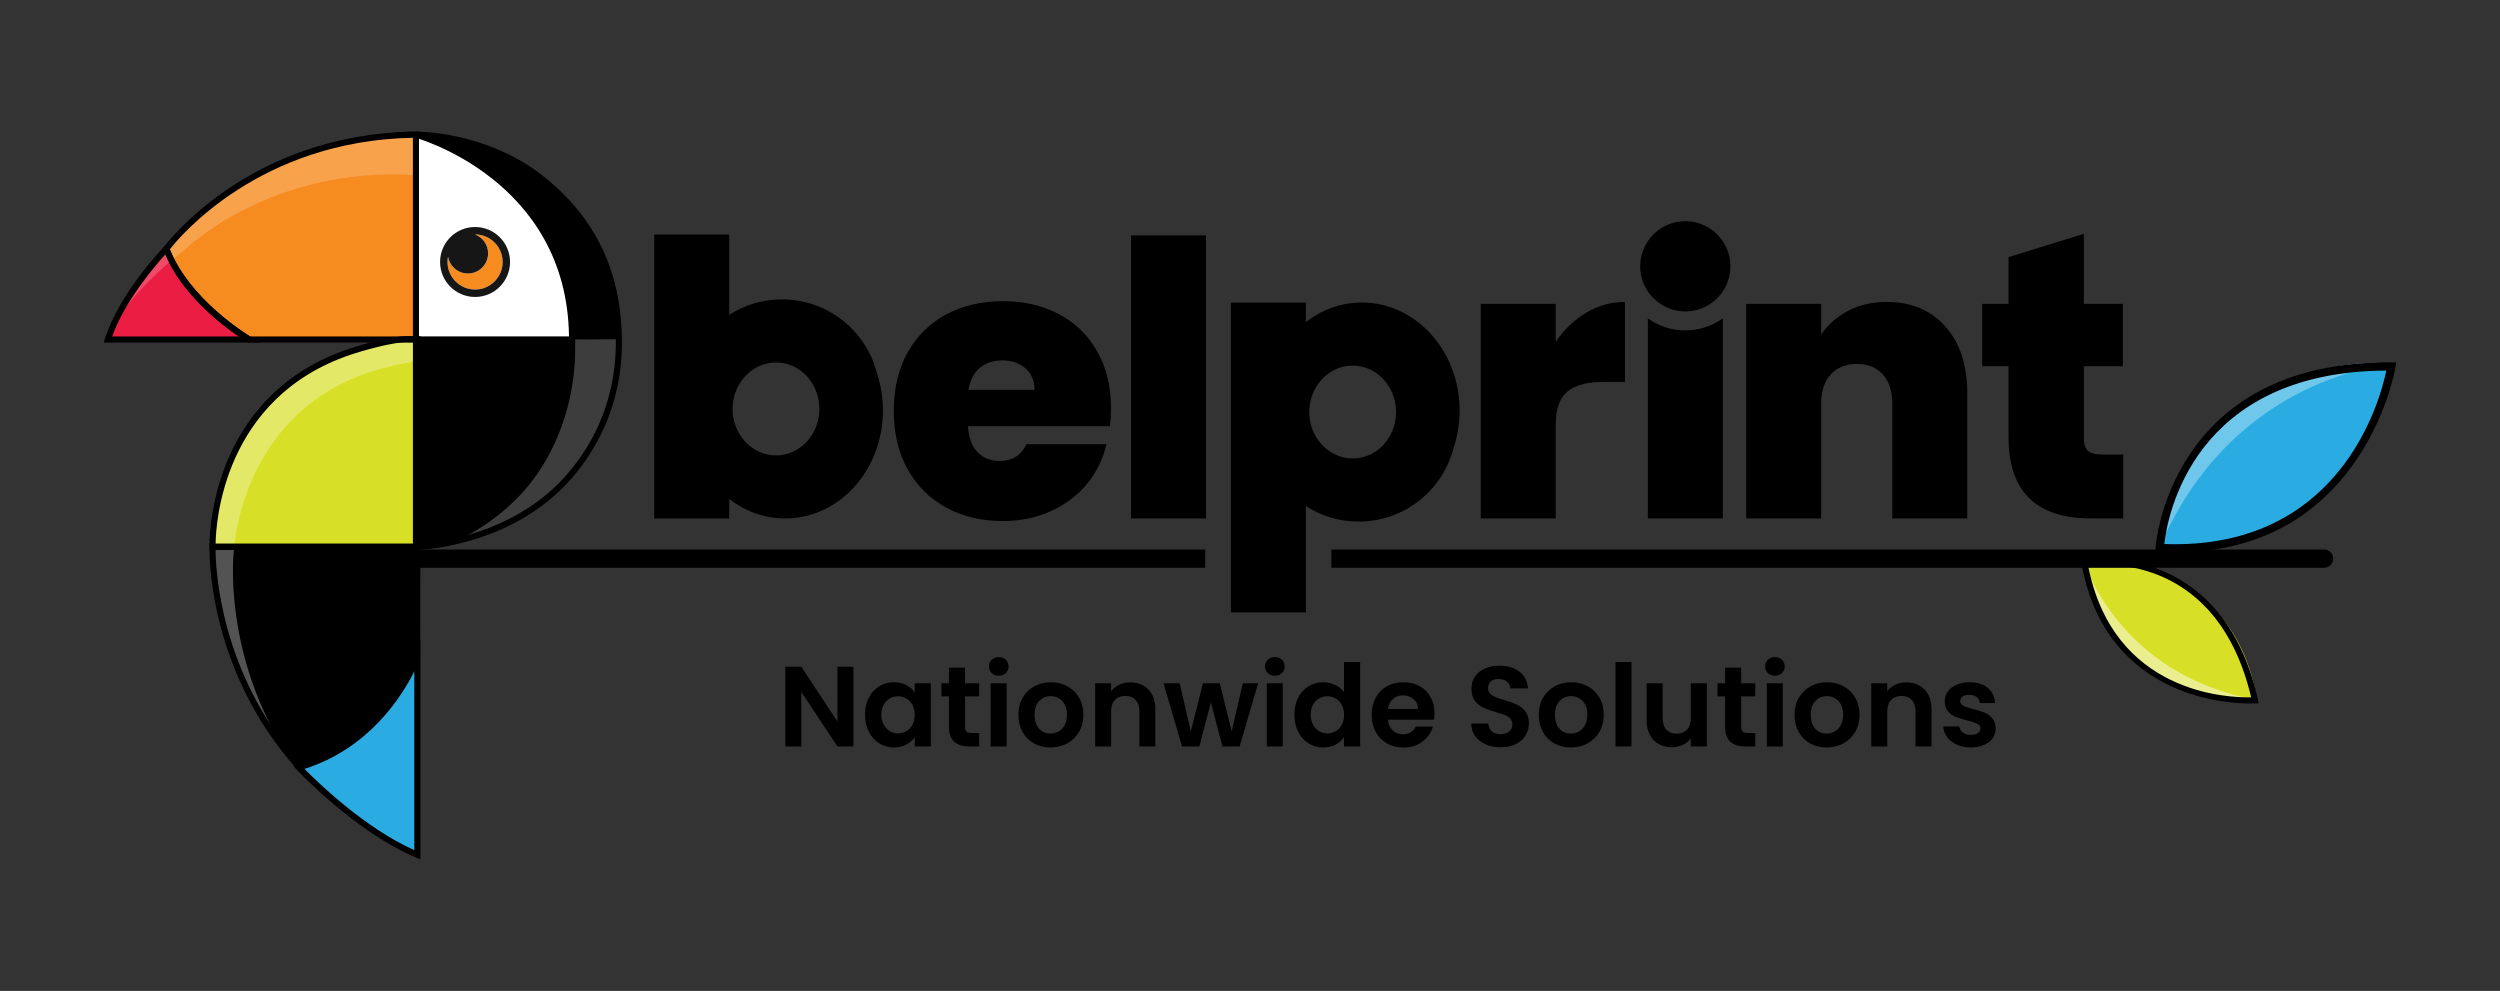 <?xml version="1.0" encoding="UTF-8"?>
<svg id="Layer_1" data-name="Layer 1" xmlns="http://www.w3.org/2000/svg" viewBox="0 0 2140 848.26"><rect x="0" y="0" width="2140" height="848.26" fill="#333333" stroke="none"/>
  <defs>
    <style>
      .cls-1 {
        fill: #70c7ec;
      }

      .cls-1, .cls-2, .cls-3, .cls-4, .cls-5, .cls-6, .cls-7, .cls-8, .cls-9, .cls-10, .cls-11, .cls-12, .cls-13, .cls-14, .cls-15 {
        stroke-width: 0px;
      }

      .cls-3 {
        fill: #eaee8e;
      }

      .cls-4 {
        fill: #161616;
      }

      .cls-5 {
        fill: #ef4a67;
      }

      .cls-6 {
        fill: #f68b20;
      }

      .cls-7 {
        fill: #fff;
      }

      .cls-8 {
        fill: #d7df26;
      }

      .cls-9 {
        fill: #eb1d42;
      }

      .cls-10 {
        fill: #f8a24c;
      }

      .cls-11 {
        fill: #282829;
      }

      .cls-12 {
        fill: #3d3d3e;
      }

      .cls-13 {
        fill: #535354;
      }

      .cls-14 {
        fill: #e3e967;
      }

      .cls-15 {
        fill: #2aace2;
      }
    </style>
  </defs>
  <g>
    <path class="cls-2" d="m730.5,638.96h-13.67l-30.94-46.76v46.76h-13.67v-68.23h13.67l30.94,46.85v-46.85h13.67v68.23Z"/>
    <path class="cls-2" d="m743.73,597.18c2.18-4.23,5.14-7.48,8.88-9.76,3.74-2.28,7.92-3.42,12.55-3.42,4.03,0,7.57.81,10.59,2.44,3.02,1.63,5.45,3.68,7.27,6.15v-7.71h13.77v54.08h-13.77v-7.91c-1.76,2.54-4.18,4.64-7.27,6.3-3.09,1.66-6.65,2.49-10.69,2.49-4.56,0-8.71-1.18-12.45-3.52-3.74-2.34-6.7-5.64-8.88-9.91-2.18-4.26-3.27-9.15-3.27-14.69s1.09-10.32,3.27-14.55Zm37.34,6.2c-1.3-2.38-3.06-4.2-5.27-5.47-2.21-1.27-4.59-1.9-7.13-1.9s-4.88.62-7.03,1.86c-2.15,1.24-3.89,3.04-5.22,5.42-1.33,2.37-2,5.19-2,8.44s.67,6.1,2,8.54c1.33,2.44,3.09,4.31,5.27,5.61,2.18,1.3,4.51,1.95,6.98,1.95s4.91-.63,7.13-1.9c2.21-1.27,3.97-3.09,5.27-5.47,1.3-2.38,1.95-5.22,1.95-8.54s-.65-6.16-1.95-8.54Z"/>
    <path class="cls-2" d="m826.07,596.11v26.17c0,1.82.44,3.14,1.32,3.95.88.81,2.36,1.22,4.44,1.22h6.34v11.52h-8.59c-11.52,0-17.28-5.6-17.28-16.79v-26.06h-6.44v-11.22h6.44v-13.38h13.76v13.38h12.1v11.22h-12.1Z"/>
    <path class="cls-2" d="m848.96,576.15c-1.6-1.53-2.39-3.43-2.39-5.71s.79-4.18,2.39-5.71c1.59-1.53,3.59-2.3,6-2.3s4.41.77,6,2.3c1.59,1.53,2.39,3.43,2.39,5.71s-.8,4.19-2.39,5.71c-1.59,1.53-3.59,2.29-6,2.29s-4.41-.76-6-2.29Zm12.74,8.74v54.08h-13.67v-54.08h13.67Z"/>
    <path class="cls-2" d="m885.12,636.38c-4.16-2.31-7.43-5.58-9.81-9.81-2.37-4.23-3.56-9.11-3.56-14.64s1.22-10.41,3.66-14.64c2.44-4.23,5.77-7.5,10.01-9.81,4.23-2.31,8.95-3.47,14.15-3.47s9.92,1.16,14.15,3.47c4.23,2.31,7.56,5.58,10.01,9.81,2.44,4.23,3.66,9.11,3.66,14.64s-1.26,10.41-3.76,14.64c-2.51,4.23-5.89,7.5-10.15,9.81-4.27,2.31-9.03,3.47-14.3,3.47s-9.89-1.16-14.06-3.47Zm21.04-10.25c2.18-1.2,3.92-3.01,5.22-5.42,1.3-2.41,1.96-5.34,1.96-8.79,0-5.14-1.35-9.09-4.05-11.86-2.7-2.76-6-4.15-9.91-4.15s-7.17,1.38-9.81,4.15c-2.63,2.76-3.95,6.72-3.95,11.86s1.28,9.1,3.85,11.86c2.57,2.76,5.81,4.15,9.71,4.15,2.47,0,4.8-.6,6.98-1.81Z"/>
    <path class="cls-2" d="m983.03,590.21c3.97,4.07,5.96,9.75,5.96,17.03v31.73h-13.67v-29.87c0-4.29-1.07-7.6-3.22-9.91-2.15-2.31-5.08-3.46-8.78-3.46s-6.75,1.16-8.94,3.46c-2.18,2.31-3.27,5.62-3.27,9.91v29.87h-13.67v-54.08h13.67v6.74c1.82-2.35,4.15-4.19,6.98-5.52,2.83-1.33,5.94-2,9.32-2,6.44,0,11.65,2.04,15.62,6.1Z"/>
    <path class="cls-2" d="m1076.94,584.89l-15.81,54.08h-14.74l-9.86-37.78-9.86,37.78h-14.84l-15.91-54.08h13.86l9.57,41.19,10.35-41.19h14.45l10.15,41.09,9.57-41.09h13.08Z"/>
    <path class="cls-2" d="m1085.29,576.15c-1.6-1.53-2.39-3.43-2.39-5.71s.79-4.18,2.39-5.71c1.59-1.53,3.59-2.3,6-2.3s4.41.77,6,2.3c1.59,1.53,2.39,3.43,2.39,5.71s-.8,4.19-2.39,5.71c-1.59,1.53-3.59,2.29-6,2.29s-4.41-.76-6-2.29Zm12.74,8.74v54.08h-13.67v-54.08h13.67Z"/>
    <path class="cls-2" d="m1111.25,597.18c2.18-4.23,5.16-7.48,8.93-9.76,3.77-2.28,7.97-3.42,12.59-3.42,3.52,0,6.87.77,10.06,2.3,3.19,1.53,5.73,3.56,7.62,6.1v-25.67h13.86v72.24h-13.86v-8c-1.7,2.67-4.07,4.82-7.13,6.44-3.06,1.63-6.6,2.44-10.64,2.44-4.56,0-8.72-1.18-12.49-3.52-3.77-2.34-6.75-5.64-8.93-9.91-2.18-4.26-3.27-9.15-3.27-14.69s1.09-10.32,3.27-14.55Zm37.34,6.2c-1.3-2.38-3.06-4.2-5.27-5.47-2.21-1.27-4.59-1.9-7.13-1.9s-4.88.62-7.03,1.86c-2.15,1.24-3.89,3.04-5.22,5.42-1.33,2.37-2,5.19-2,8.44s.67,6.1,2,8.54c1.33,2.44,3.09,4.31,5.27,5.61,2.18,1.3,4.5,1.95,6.98,1.95s4.91-.63,7.13-1.9c2.21-1.27,3.97-3.09,5.27-5.47,1.3-2.38,1.96-5.22,1.96-8.54s-.65-6.16-1.96-8.54Z"/>
    <path class="cls-2" d="m1227.56,616.03h-39.54c.33,3.9,1.69,6.96,4.1,9.18,2.41,2.21,5.37,3.32,8.88,3.32,5.08,0,8.69-2.18,10.84-6.54h14.74c-1.56,5.21-4.56,9.49-8.98,12.84-4.42,3.36-9.86,5.03-16.3,5.03-5.2,0-9.87-1.16-14.01-3.47-4.13-2.31-7.35-5.58-9.66-9.81-2.31-4.23-3.46-9.11-3.46-14.64s1.14-10.51,3.42-14.74c2.28-4.23,5.46-7.48,9.57-9.76,4.1-2.28,8.81-3.42,14.15-3.42s9.75,1.11,13.81,3.32c4.07,2.21,7.23,5.35,9.47,9.42,2.25,4.07,3.37,8.74,3.37,14.01,0,1.96-.13,3.71-.39,5.27Zm-13.76-9.18c-.07-3.51-1.34-6.32-3.81-8.44-2.47-2.11-5.5-3.17-9.08-3.17-3.39,0-6.23,1.02-8.54,3.08-2.31,2.05-3.73,4.9-4.25,8.54h25.68Z"/>
    <path class="cls-2" d="m1271.83,637.21c-3.81-1.62-6.82-3.97-9.03-7.03-2.21-3.06-3.36-6.67-3.42-10.84h14.64c.19,2.8,1.19,5.02,2.97,6.64,1.79,1.63,4.25,2.44,7.37,2.44s5.69-.76,7.52-2.29c1.82-1.53,2.73-3.53,2.73-6,0-2.02-.62-3.68-1.85-4.98-1.24-1.3-2.79-2.33-4.64-3.08-1.85-.75-4.41-1.58-7.66-2.49-4.42-1.3-8.02-2.59-10.79-3.85-2.76-1.27-5.14-3.19-7.12-5.76-1.99-2.57-2.98-6-2.98-10.3,0-4.03,1.01-7.55,3.02-10.54,2.02-2.99,4.85-5.29,8.49-6.88,3.65-1.59,7.81-2.39,12.49-2.39,7.03,0,12.74,1.71,17.13,5.13,4.39,3.42,6.82,8.18,7.27,14.3h-15.03c-.13-2.34-1.13-4.28-2.98-5.8-1.85-1.53-4.31-2.3-7.37-2.3-2.67,0-4.8.68-6.4,2.05-1.59,1.36-2.39,3.35-2.39,5.95,0,1.82.6,3.34,1.81,4.54,1.2,1.2,2.7,2.18,4.49,2.93,1.79.75,4.31,1.61,7.57,2.59,4.42,1.3,8.03,2.6,10.84,3.91,2.8,1.3,5.2,3.25,7.22,5.86,2.02,2.61,3.03,6.02,3.03,10.25,0,3.65-.95,7.03-2.83,10.15-1.89,3.13-4.65,5.62-8.3,7.47-3.65,1.85-7.97,2.78-12.98,2.78-4.75,0-9.03-.81-12.84-2.44Z"/>
    <path class="cls-2" d="m1330.55,636.38c-4.16-2.31-7.43-5.58-9.81-9.81-2.38-4.23-3.56-9.11-3.56-14.64s1.22-10.41,3.66-14.64c2.44-4.23,5.77-7.5,10.01-9.81,4.23-2.31,8.95-3.47,14.15-3.47s9.92,1.16,14.15,3.47c4.23,2.31,7.57,5.58,10.01,9.81,2.44,4.23,3.66,9.11,3.66,14.64s-1.25,10.41-3.76,14.64c-2.51,4.23-5.89,7.5-10.15,9.81-4.26,2.31-9.03,3.47-14.3,3.47s-9.89-1.16-14.06-3.47Zm21.04-10.25c2.18-1.2,3.92-3.01,5.22-5.42,1.3-2.41,1.95-5.34,1.95-8.79,0-5.14-1.35-9.09-4.05-11.86-2.7-2.76-6-4.15-9.9-4.15s-7.18,1.38-9.81,4.15c-2.64,2.76-3.96,6.72-3.96,11.86s1.29,9.1,3.86,11.86c2.57,2.76,5.8,4.15,9.71,4.15,2.47,0,4.8-.6,6.98-1.81Z"/>
    <path class="cls-2" d="m1396.53,566.73v72.24h-13.67v-72.24h13.67Z"/>
    <path class="cls-2" d="m1461.06,584.89v54.08h-13.76v-6.83c-1.76,2.34-4.05,4.18-6.88,5.51-2.83,1.33-5.91,2-9.23,2-4.23,0-7.97-.89-11.23-2.68-3.25-1.79-5.8-4.42-7.66-7.91-1.85-3.48-2.78-7.63-2.78-12.44v-31.73h13.67v29.77c0,4.3,1.07,7.6,3.22,9.91,2.15,2.31,5.08,3.47,8.78,3.47s6.74-1.16,8.88-3.47c2.15-2.31,3.22-5.61,3.22-9.91v-29.77h13.76Z"/>
    <path class="cls-2" d="m1490.44,596.11v26.17c0,1.82.44,3.14,1.32,3.95.88.81,2.36,1.22,4.44,1.22h6.34v11.52h-8.59c-11.52,0-17.28-5.6-17.28-16.79v-26.06h-6.45v-11.22h6.45v-13.38h13.76v13.38h12.1v11.22h-12.1Z"/>
    <path class="cls-2" d="m1513.33,576.15c-1.59-1.53-2.39-3.43-2.39-5.71s.8-4.18,2.39-5.71c1.59-1.53,3.59-2.3,6-2.3s4.41.77,6,2.3c1.59,1.53,2.39,3.43,2.39,5.71s-.8,4.19-2.39,5.71c-1.59,1.53-3.59,2.29-6,2.29s-4.41-.76-6-2.29Zm12.74,8.74v54.08h-13.67v-54.08h13.67Z"/>
    <path class="cls-2" d="m1549.5,636.38c-4.16-2.31-7.43-5.58-9.81-9.81-2.38-4.23-3.56-9.11-3.56-14.64s1.22-10.41,3.66-14.64c2.44-4.23,5.77-7.5,10.01-9.81,4.23-2.31,8.95-3.47,14.15-3.47s9.92,1.16,14.15,3.47c4.23,2.31,7.57,5.58,10.01,9.81,2.44,4.23,3.66,9.11,3.66,14.64s-1.25,10.41-3.76,14.64c-2.51,4.23-5.89,7.5-10.15,9.81-4.26,2.31-9.03,3.47-14.3,3.47s-9.89-1.16-14.06-3.47Zm21.04-10.25c2.18-1.2,3.92-3.01,5.22-5.42,1.3-2.41,1.95-5.34,1.95-8.79,0-5.14-1.35-9.09-4.05-11.86-2.7-2.76-6-4.15-9.9-4.15s-7.18,1.38-9.81,4.15c-2.64,2.76-3.96,6.72-3.96,11.86s1.29,9.1,3.86,11.86c2.57,2.76,5.8,4.15,9.71,4.15,2.47,0,4.8-.6,6.98-1.81Z"/>
    <path class="cls-2" d="m1647.41,590.21c3.97,4.07,5.96,9.75,5.96,17.03v31.73h-13.67v-29.87c0-4.29-1.07-7.6-3.22-9.91-2.15-2.31-5.08-3.46-8.79-3.46s-6.75,1.16-8.93,3.46c-2.18,2.31-3.27,5.62-3.27,9.91v29.87h-13.67v-54.08h13.67v6.74c1.82-2.35,4.15-4.19,6.98-5.52,2.83-1.33,5.94-2,9.32-2,6.44,0,11.64,2.04,15.62,6.1Z"/>
    <path class="cls-2" d="m1675.13,637.45c-3.51-1.59-6.29-3.76-8.35-6.49-2.05-2.73-3.17-5.76-3.37-9.08h13.76c.26,2.08,1.28,3.81,3.08,5.17,1.79,1.36,4.02,2.05,6.69,2.05s4.64-.52,6.1-1.56c1.47-1.04,2.2-2.38,2.2-4,0-1.76-.9-3.08-2.68-3.96-1.79-.88-4.64-1.84-8.54-2.88-4.04-.98-7.34-1.99-9.91-3.03-2.57-1.04-4.78-2.63-6.64-4.78-1.85-2.15-2.78-5.04-2.78-8.69,0-2.99.86-5.73,2.59-8.2,1.73-2.47,4.2-4.42,7.42-5.86,3.22-1.43,7.01-2.15,11.37-2.15,6.44,0,11.58,1.61,15.42,4.83,3.84,3.22,5.95,7.57,6.34,13.03h-13.08c-.19-2.15-1.09-3.86-2.68-5.13-1.6-1.27-3.73-1.9-6.4-1.9-2.47,0-4.38.46-5.71,1.37-1.33.91-2,2.18-2,3.8,0,1.82.91,3.21,2.73,4.15,1.82.95,4.65,1.9,8.49,2.88,3.91.97,7.13,1.99,9.66,3.02,2.54,1.04,4.74,2.65,6.59,4.83,1.86,2.18,2.82,5.06,2.88,8.64,0,3.12-.87,5.92-2.59,8.4-1.73,2.47-4.2,4.41-7.42,5.8-3.22,1.4-6.98,2.1-11.28,2.1s-8.39-.8-11.91-2.39Z"/>
  </g>
  <path class="cls-15" d="m1847.48,471.14s11.41-161.24,201.18-159.59c0,0-28.23,168.6-201.18,159.59Z"/>
  <path class="cls-1" d="m2048.66,311.55s-138.05,8.09-201.18,159.59c0,0,11.02-88.63,78.66-128.89,67.63-40.26,122.52-30.7,122.52-30.7Z"/>
  <g>
    <path class="cls-8" d="m1932.03,599.18s-119.99,17.61-149.35-121.71c0,0,128.09-6.47,149.35,121.71Z"/>
    <path class="cls-3" d="m1782.68,477.47s28.17,99.85,149.35,121.71c0,0-66.72,6.2-107.12-36.88-40.4-43.07-42.23-84.83-42.23-84.83Z"/>
  </g>
  <path class="cls-2" d="m1928.37,602.18c-16.4.37-125.44-1.76-146.66-119.98l-.48-2.68,2.62-.45c1.18-.19,118.07-18.35,148.94,119.76l.69,3.05-3.05.21c-.09,0-.8.05-2.06.08Zm-141.02-118.19c21.35,109.96,119.83,113.35,139.48,112.91h.16c-28.47-120.07-122.21-114.95-139.64-112.91Z"/>
  <path class="cls-2" d="m2050.03,316.99c-4.49,21.57-40.32,163.59-201.43,155.53l-3.66-.18.21-3.57c.1-1.6,11.78-160.04,201.84-158.58l4.2.03-.64,4.05c-.02.12-.18,1.07-.52,2.72Zm-197.38,148.69c150.34,5.39,184.62-122.44,190-148.27.02-.07.03-.14.04-.21-165.72.86-187.44,125.05-190.05,148.49Z"/>
  <g>
    <path class="cls-2" d="m1031.69,470.38v15.64H311.09c-4.33,0-7.82-3.49-7.82-7.82s3.49-7.82,7.82-7.82h720.61Z"/>
    <path class="cls-2" d="m1997.25,478.2c0,4.33-3.49,7.82-7.82,7.82h-849.75v-15.64h849.75c4.33,0,7.82,3.49,7.82,7.82Z"/>
  </g>
  <g>
    <path class="cls-2" d="m951.03,349.78c0-18.77-3.94-35.08-11.79-48.93-7.85-13.87-18.77-24.5-32.73-31.93-13.98-7.41-30.02-11.12-48.13-11.12s-34.54,3.8-48.61,11.45c-14.08,7.63-25.06,18.49-32.91,32.57-7.85,14.08-11.79,30.72-11.79,49.92s3.98,35.9,11.95,50.08c7.97,14.2,18.99,25.1,33.07,32.75,14.08,7.63,30.16,11.45,48.29,11.45,15.06,0,28.81-2.85,41.26-8.51,12.43-5.68,22.75-13.49,30.92-23.41,8.19-9.94,13.71-21.24,16.53-33.89h-68.41c-4.58,9.6-12.23,14.4-22.93,14.4-7.63,0-13.91-2.47-18.81-7.37-4.92-4.92-7.71-12.39-8.35-22.43h121.44c.66-5.02,1-10.02,1-15.06m-122.12-16.04c1.51-8.29,4.8-14.56,9.82-18.83,5.02-4.24,11.45-6.37,19.32-6.37s14.4,2.23,19.64,6.71c5.22,4.46,7.85,10.64,7.85,18.49h-56.64Z"/>
    <rect class="cls-2" x="968.17" y="201.49" width="64.17" height="242.26"/>
    <path class="cls-2" d="m1390.96,258.44v68.43h-17.99c-13.99,0-24.34,2.73-31.12,8.19-6.75,5.46-10.14,14.94-10.14,28.49v80.2h-64.17v-183.65h64.17v32.41c7.21-10.48,15.94-18.79,26.2-24.88,10.24-6.12,21.28-9.18,33.05-9.18"/>
    <path class="cls-2" d="m1683.99,336.69v107.06h-64.17v-98.55c0-10.48-2.73-18.71-8.19-24.7-5.46-6.02-12.77-9-21.93-9s-17.13,2.99-22.59,9c-5.46,6-8.19,14.22-8.19,24.7v98.55h-64.17v-183.65h64.17v26.18c5.68-8.29,13.31-15,22.91-20.12,9.6-5.14,20.64-7.71,33.07-7.71,21.18,0,37.99,7.05,50.42,21.12,12.43,14.08,18.67,33.13,18.67,57.13"/>
    <path class="cls-2" d="m1817.51,389.07v54.68h-27.83c-46.93,0-70.38-23.25-70.38-69.74v-60.56h-22.59v-53.35h22.59v-40.01l64.48-19.95v59.96h33.39v53.35h-33.39v61.56c0,5.02,1.14,8.63,3.45,10.8,2.29,2.19,6.16,3.27,11.61,3.27h18.67Z"/>
    <path class="cls-2" d="m1474.7,272.46v171.29h-64.16v-171.27c9.16,6.64,20.3,10.36,32.1,10.36s22.88-3.74,32.07-10.38Z"/>
    <path class="cls-2" d="m1481.23,227.98c0,6.8-1.76,13.2-4.88,18.76-6.56,11.85-19.22,19.84-33.72,19.84s-27.89-8.49-34.32-20.9c-2.77-5.29-4.31-11.3-4.31-17.7,0-4.17.65-8.21,1.92-11.98,4.8-14.88,18.43-25.78,34.73-26.59.46-.03.98-.03,1.44-.03.19-.03.35-.03.54-.03h.33c17.81.14,32.77,12.39,37.06,28.98.81,3.09,1.22,6.32,1.22,9.65Z"/>
    <path class="cls-2" d="m1165.75,258.96c-17.81,0-34.35,6.15-47.9,16.64v-16.64h-64.16v265.25h64.16v-90.97c13.04,8.38,28.54,13.23,45.19,13.23,39.04,0,71.86-26.7,81.16-62.84,0-.03,0-.05.03-.08,3.36-10.03,5.2-20.87,5.2-32.2,0-51.02-37.46-92.38-83.68-92.38Zm-40.88,111.98c-2.66-5.48-4.15-11.66-4.15-18.24,0-4.31.62-8.43,1.84-12.31,4.64-15.32,17.76-26.54,33.4-27.38.46-.05.95-.05,1.41-.05h.81c17.16.14,31.55,12.74,35.67,29.79v.03c.76,3.17,1.17,6.51,1.17,9.92,0,7.02-1.71,13.61-4.69,19.33-6.32,12.17-18.49,20.41-32.45,20.41s-26.84-8.73-33.02-21.5Z"/>
    <path class="cls-2" d="m750.6,319.25s-.03-.08-.03-.14c-9.3-36.13-42.13-62.84-81.16-62.84-16.64,0-32.15,4.85-45.19,13.23v-68.77h-64.19v243.07h64.19v-16.64c13.55,10.49,30.09,16.64,47.9,16.64,46.22,0,83.68-41.37,83.68-92.41,0-11.3-1.84-22.12-5.2-32.15Zm-50.37,40.72v.03c-4.12,17.05-18.51,29.66-35.67,29.82h-.3c-.16,0-.35,0-.52-.03-.46,0-.95,0-1.41-.05-15.64-.84-28.76-12.04-33.4-27.35-1.22-3.88-1.84-8.02-1.84-12.33,0-6.59,1.49-12.77,4.15-18.22,6.18-12.79,18.65-21.52,33.02-21.52s26.13,8.24,32.45,20.44c2.98,5.72,4.69,12.28,4.69,19.3,0,3.41-.41,6.75-1.17,9.92Z"/>
  </g>
  <g>
    <path class="cls-8" d="m357.24,468.05h-175.3s-4.47-125.65,117.19-166.84c0,0,27.78-9.42,46.62-10.86h11.5v177.7Z"/>
    <path class="cls-11" d="m357.24,731.01v-262.96h-175.3s-7.02,175.46,175.3,262.96Z"/>
    <path class="cls-7" d="m337.6,119.27l6.96,171.32,154.29,2.61-4.43-80.21-51.51-54.05-45.18-35.11s-50.33-14.96-60.13-4.55Z"/>
    <path class="cls-2" d="m356.05,115.29s133.63,35.44,133.63,175.3h-133.63v177.7s77.35-1.33,128.68-57.64c23.88-26.19,45.71-66.34,45.02-120.06-.89-70.17-32.62-110.62-65.14-136.83-49.33-39.75-108.57-38.48-108.57-38.48Z"/>
    <path class="cls-6" d="m356.05,115.29v175.3h-142.73s-52.69-30.67-70.89-77.61c0,0,69.21-96.26,213.62-97.69Z"/>
    <path class="cls-9" d="m142.42,212.98s-37.6,38.57-50.05,77.61h120.94s-54.36-32.12-70.89-77.61Z"/>
    <path class="cls-2" d="m357.25,468.06v93.4s-25.09,73-101.48,94.76c-77.88-86.99-73.83-188.16-73.83-188.16h175.3Z"/>
    <path class="cls-15" d="m357.24,562.14s-25.09,73-101.47,94.77c0,0,49.42,53.07,101.47,74.78v-169.56Z"/>
    <path class="cls-2" d="m529.76,290.59v.3h-173.71v-.3h133.63c0-139.86-133.63-175.3-133.63-175.3,0,0,59.23-1.28,108.56,38.48,32.52,26.19,64.24,66.66,65.15,136.82Z"/>
    <path class="cls-14" d="m356.05,290.59v18.71c-14.28,2.23-27.3,5.63-27.3,5.63-109.82,28.68-126.06,130.16-128.35,153.36h-19.66s-4.47-125.66,117.18-166.84c0,0,27.79-9.43,46.63-10.86h11.5Z"/>
    <path class="cls-10" d="m356.05,115.29v34.69c-125.87-8.25-199.03,64.76-199.03,64.76,0,0-4.02,2.97-10.16,8.13-1.64-3.2-3.13-6.51-4.44-9.89,0,0,69.22-96.26,213.63-97.7Z"/>
    <path class="cls-5" d="m142.42,212.99c1.24,3.41,2.69,6.74,4.33,9.99-14,11.8-38.81,34.92-51.71,60.22,14.4-36.37,47.39-70.21,47.39-70.21Z"/>
    <path class="cls-13" d="m248.3,649.21c-.17-.2-.34-.4-.5-.6-.83-1.01-1.65-2-2.46-3-1.25-1.52-2.46-3.05-3.64-4.57-.78-.99-1.54-1.98-2.28-2.97-.1-.13-.2-.26-.29-.39-.86-1.14-1.71-2.27-2.54-3.42-.04-.06-.09-.11-.13-.19-.79-1.08-1.57-2.17-2.34-3.25-1.01-1.42-2-2.85-2.96-4.27-.78-1.14-1.54-2.27-2.28-3.41-1.74-2.63-3.42-5.27-5.03-7.9-.78-1.25-1.54-2.5-2.27-3.75-1.22-2.07-2.41-4.12-3.55-6.16-.3-.52-.59-1.03-.86-1.54-.75-1.34-1.47-2.67-2.17-4.01-.59-1.09-1.15-2.17-1.71-3.25-.49-.93-.95-1.85-1.41-2.77-.23-.43-.45-.86-.65-1.29-.55-1.09-1.08-2.18-1.61-3.26-1.67-3.46-3.23-6.91-4.71-10.32-.36-.82-.7-1.62-1.05-2.44-.69-1.62-1.35-3.23-2-4.84-.26-.63-.52-1.26-.76-1.88-.7-1.77-1.38-3.53-2.03-5.29-.23-.6-.46-1.22-.68-1.82-.95-2.57-1.84-5.13-2.69-7.64-.24-.73-.49-1.47-.72-2.18-.26-.76-.5-1.52-.73-2.28-.22-.68-.43-1.35-.65-2.03-1.72-5.55-3.22-10.92-4.51-16.09-.3-1.22-.59-2.41-.88-3.59-.16-.69-.32-1.38-.47-2.05-.79-3.39-1.48-6.68-2.1-9.86-.37-1.91-.72-3.78-1.03-5.6-.36-2.04-.69-4.02-.98-5.95-.13-.85-.26-1.7-.37-2.51-.1-.65-.19-1.28-.27-1.9-.39-2.86-.72-5.58-.99-8.12-.04-.49-.1-.96-.14-1.42-.32-3.18-.55-6.06-.72-8.65-.03-.39-.06-.76-.07-1.14-.01-.14-.03-.27-.03-.4-.04-.8-.09-1.57-.13-2.3-.03-.82-.06-1.58-.09-2.31-.03-.55-.04-1.08-.06-1.58-.11-4.33-.01-6.68-.01-6.68h19.66c-.32,3.06-.37,4.76-.37,4.76,0,0-9.9,88.86,48.27,176.15Z"/>
    <path class="cls-6" d="m406.65,247.84c-13.01,0-23.59-10.58-23.59-23.59,0-1.57.15-3.12.46-4.61,1.32,8.22,8.45,14.48,17.03,14.48,9.53,0,17.25-7.72,17.25-17.26,0-7.43-4.7-13.75-11.28-16.19h.13c13.01,0,23.59,10.58,23.59,23.59s-10.58,23.59-23.59,23.59Z"/>
    <g>
      <path class="cls-2" d="m359.85,470.66h-180.42l-.09-2.52c-.05-1.27-3.13-128.07,118.96-169.4,1.15-.39,28.31-9.54,47.26-10.99h14.3s0,182.91,0,182.91Zm-175.31-5.21h170.09v-172.48h-8.88c-18.09,1.38-45.51,10.63-45.79,10.72-108.91,36.87-115.15,143.95-115.42,161.77Z"/>
      <path class="cls-12" d="m529.76,290.35v.24c.68,53.73-21.15,93.87-45.03,120.07-29.46,32.32-67.49,46.53-94.55,52.75,23.35-11.18,50.46-29.47,70.37-58.68,18.55-27.23,33.32-66.76,31.74-114.13l37.47-.24Z"/>
      <path class="cls-2" d="m353.44,470.94v-182.96h133.62c-1.65-134.03-130.37-169.83-131.68-170.17l-17.78-4.73,18.39-.4c.55,0,60.76-.82,110.26,39.05,43.75,35.26,65.37,80.67,66.11,138.82.75,58.46-24.44,98.53-45.7,121.85-51.49,56.49-129.78,58.47-130.57,58.49l-2.65.05Zm5.21-177.74v172.35c13.93-.89,79.49-7.66,124.15-56.65,20.63-22.63,45.07-61.52,44.34-118.27-.72-56.51-21.71-100.61-64.17-134.83-31.42-25.31-67.26-33.73-88.43-36.52,36.81,15.64,117.74,62.42,117.74,171.32v2.61h-133.64Z"/>
      <path class="cls-2" d="m358.65,293.2h-146.04l-.61-.36c-2.18-1.27-53.68-31.67-72-78.92l-.51-1.32.82-1.15c.7-.97,71.65-97.35,215.71-98.78l2.63-.03v180.54Zm-144.62-5.21h139.4V117.93c-131.34,2.39-199.78,84.84-208.05,95.46,17.07,42.14,62.91,71.09,68.65,74.59Z"/>
      <path class="cls-2" d="m222.85,293.2H88.8l1.08-3.4c12.49-39.17,49.11-77.04,50.67-78.63l2.9-2.97,1.42,3.9c16.02,44.09,69.23,75.94,69.76,76.25l8.21,4.85Zm-126.84-5.21h108.44c-15.14-10.29-48.79-36.07-62.94-70.19-8.57,9.4-34.55,39.5-45.5,70.19Z"/>
      <path class="cls-2" d="m254.92,659.17l-1.08-1.21c-77.69-86.78-74.54-188.99-74.5-190.01l.1-2.51h180.41l-.14,96.85c-.25.74-26.42,74.54-103.22,96.42l-1.57.45Zm-70.39-188.51c.07,15.98,3.65,105.24,72.1,182.59,70.17-20.86,95.9-86.55,98.01-92.26v-90.34h-170.11Z"/>
      <path class="cls-2" d="m359.85,735.6l-3.61-1.5c-51.97-21.68-101.88-74.88-102.38-75.41l-2.9-3.12,4.1-1.17c74.22-21.16,99.47-92.4,99.72-93.11l5.07-14.76v189.07Zm-99.23-77.43c11.03,11.22,51.53,50.6,94.02,69.55v-153.17c-10.52,21.28-38.52,66.04-94.02,83.62Z"/>
      <path class="cls-4" d="m406.65,194.32c-16.52,0-29.94,13.41-29.94,29.94s13.41,29.94,29.94,29.94,29.94-13.4,29.94-29.94-13.4-29.94-29.94-29.94Zm0,53.52c-13.01,0-23.59-10.58-23.59-23.59,0-1.57.15-3.12.46-4.61,1.32,8.22,8.45,14.48,17.03,14.48,9.53,0,17.25-7.72,17.25-17.26,0-7.43-4.7-13.75-11.28-16.19h.13c13.01,0,23.59,10.58,23.59,23.59s-10.58,23.59-23.59,23.59Z"/>
    </g>
  </g>
</svg>